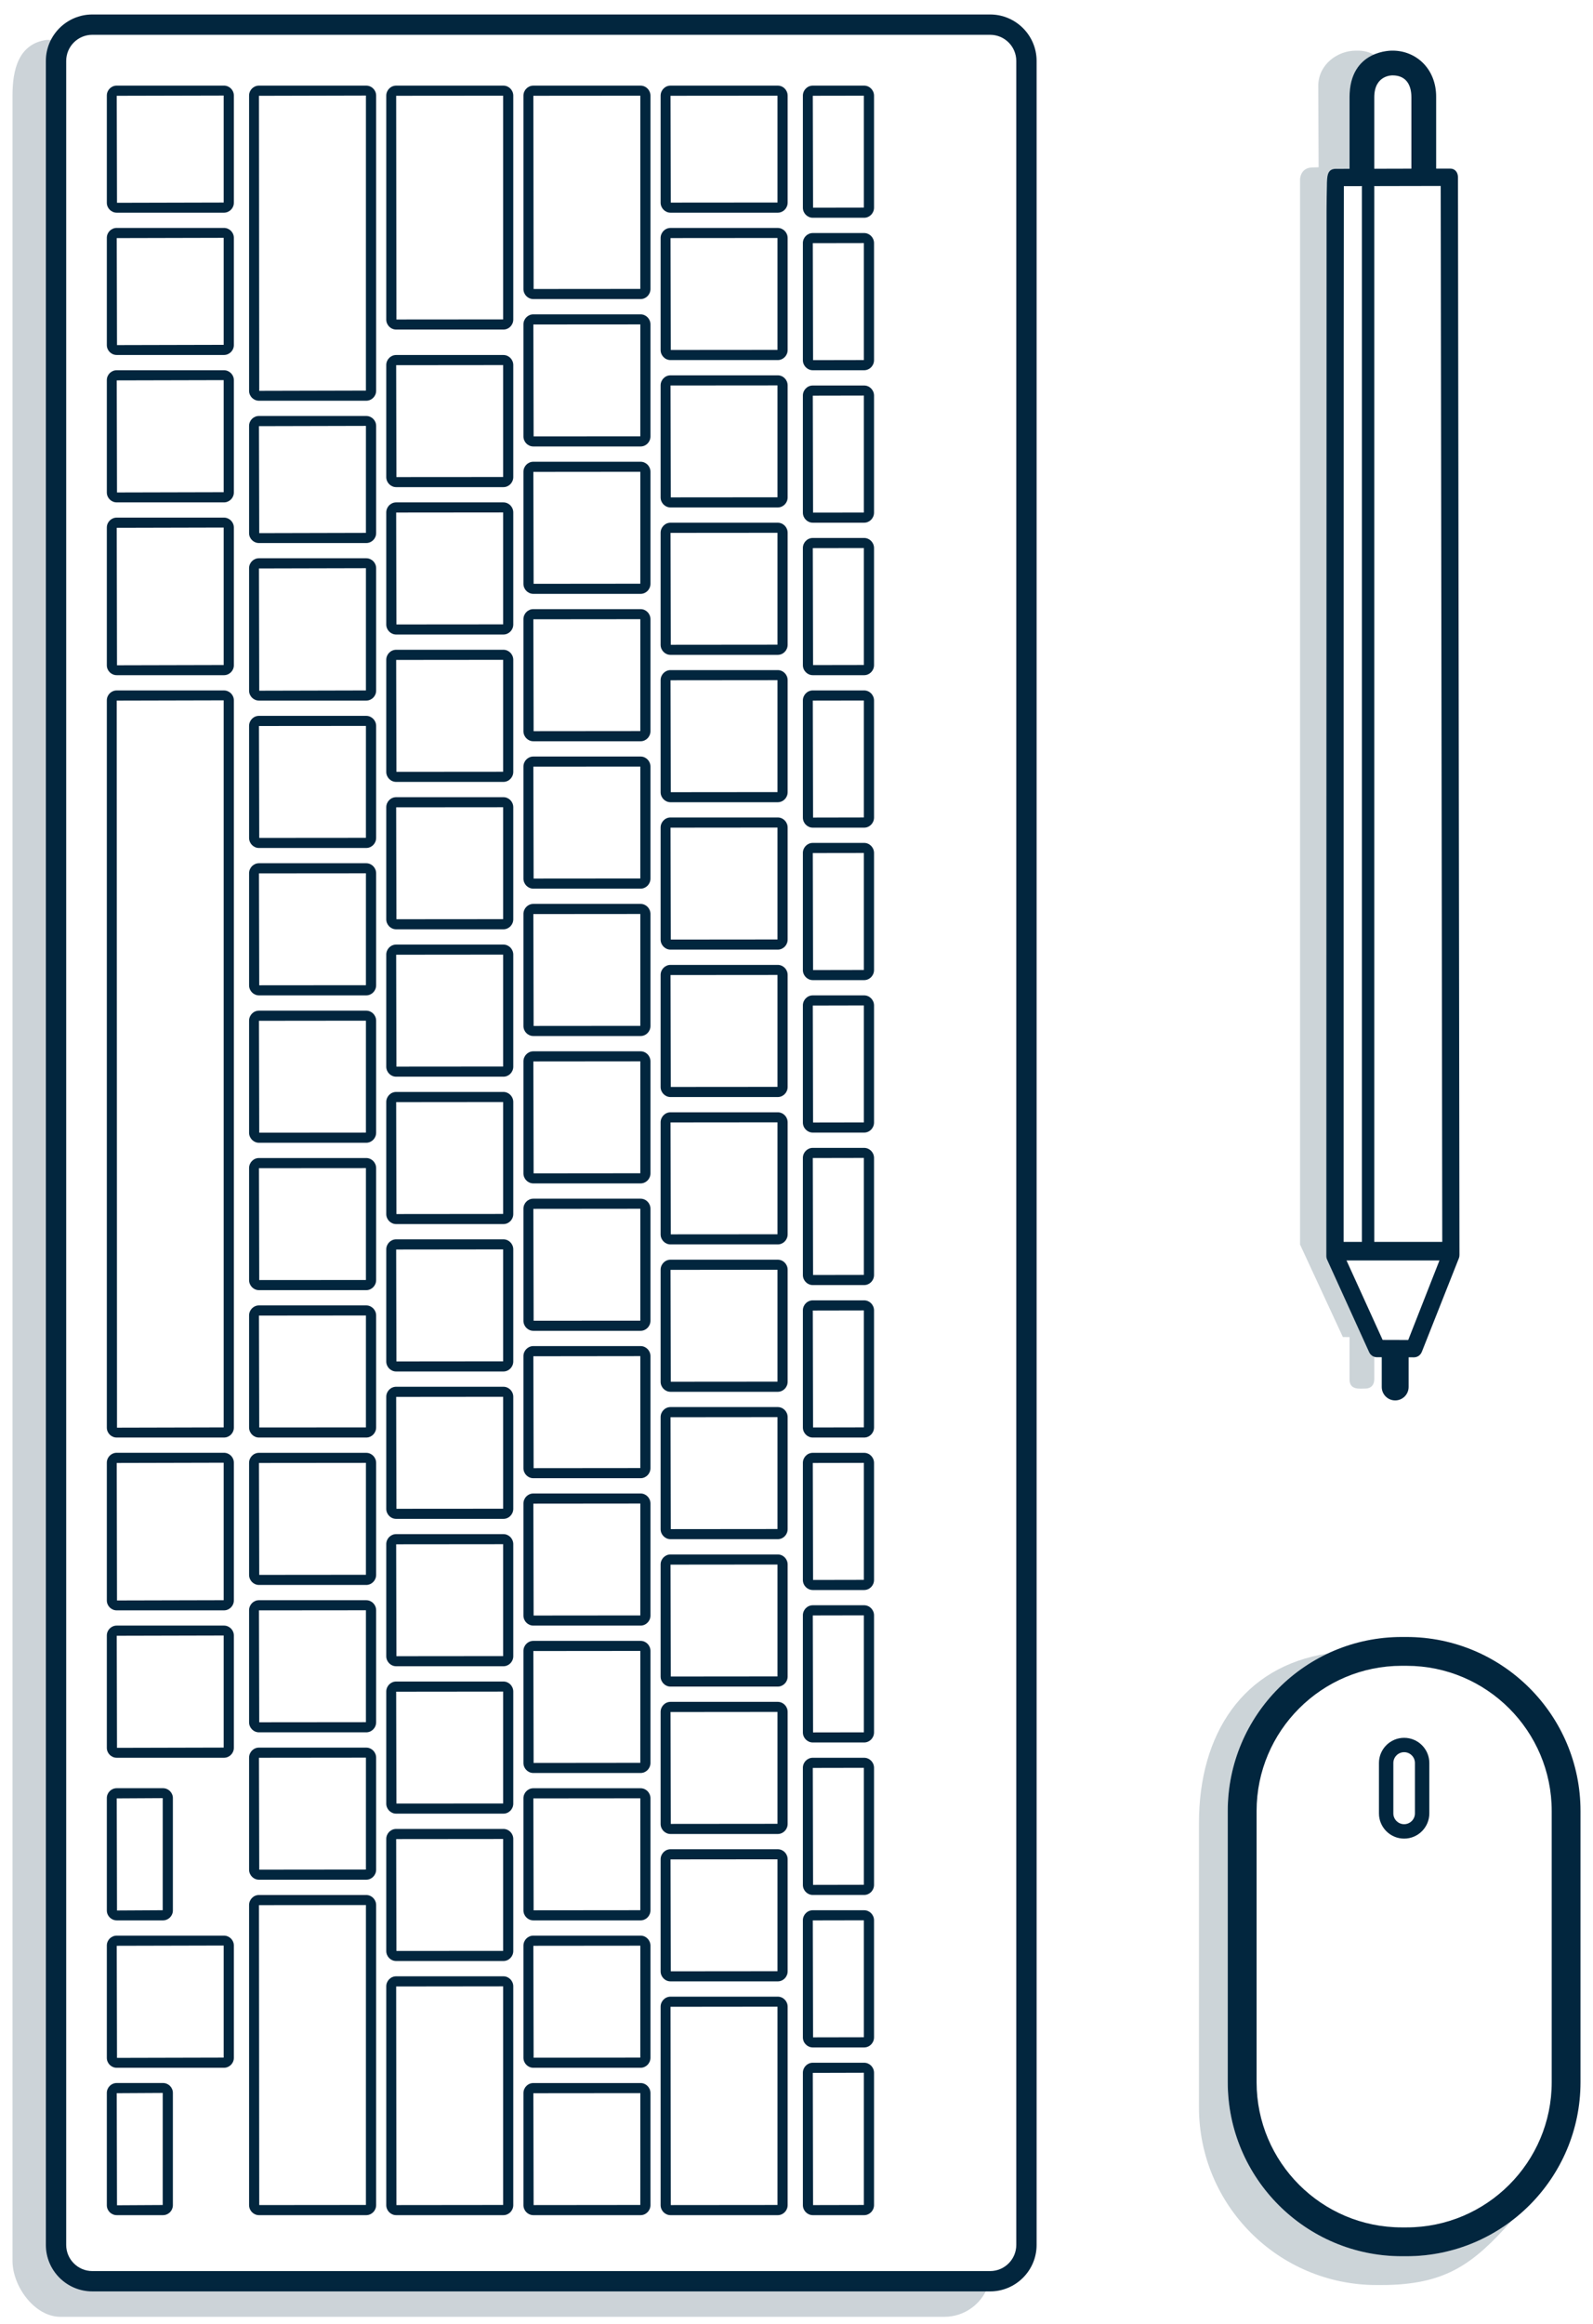 <?xml version="1.0" encoding="utf-8"?>
<!-- Generator: Adobe Illustrator 15.0.0, SVG Export Plug-In . SVG Version: 6.00 Build 0)  -->
<!DOCTYPE svg PUBLIC "-//W3C//DTD SVG 1.1//EN" "http://www.w3.org/Graphics/SVG/1.1/DTD/svg11.dtd">
<svg version="1.1" id="blog" xmlns="http://www.w3.org/2000/svg" xmlns:xlink="http://www.w3.org/1999/xlink" x="0px" y="0px"
	 width="128.75px" height="187.75px" viewBox="0 0 128.75 187.75" enable-background="new 0 0 128.75 187.75" xml:space="preserve">
<g>
	<g>
		<path fill="#02263E" d="M113.678,182.294h-0.388c-7.752,0-14.061-6.308-14.061-14.059v-21.914c0-7.752,6.309-14.059,14.061-14.059
			h0.388c7.754,0,14.062,6.307,14.062,14.059v21.914C127.739,175.988,121.432,182.294,113.678,182.294z M113.293,134.589
			c-6.47,0-11.732,5.264-11.732,11.73v21.914c0,6.471,5.265,11.731,11.732,11.731h0.389c6.47,0,11.731-5.262,11.731-11.731v-21.912
			c0-6.469-5.264-11.731-11.731-11.731L113.293,134.589L113.293,134.589z"/>
	</g>
</g>
<g>
	<path fill="#02263E" d="M113.485,148.552c-1.122,0-2.035-0.914-2.035-2.037v-4.072c0-1.123,0.913-2.035,2.035-2.035
		c1.123,0,2.036,0.912,2.036,2.035v4.072C115.521,147.638,114.608,148.552,113.485,148.552z M113.485,141.569
		c-0.479,0-0.872,0.394-0.872,0.873v4.072c0,0.482,0.393,0.873,0.872,0.873s0.873-0.391,0.873-0.873v-4.072
		C114.358,141.962,113.969,141.569,113.485,141.569z"/>
</g>
<g opacity="0.2">
	<path fill="#02263E" d="M113.678,182.294h-0.388c-7.752,0-14.061-6.308-14.061-14.059v-21.914c0-5.622,3.319-10.481,8.1-12.729
		c-6.893,1.057-10.426,6.523-10.426,13.71v22.956c0,7.933,6.431,14.363,14.362,14.363h0.363c5.219,0,7.444-1.699,10.557-5.203
		C119.825,181.22,116.877,182.294,113.678,182.294z"/>
</g>
<g>
	<g>
		<path fill="#02263E" d="M80.026,185.135H7.462c-2.071,0-3.755-1.686-3.755-3.756V4.924c0-2.07,1.684-3.754,3.755-3.754h72.564
			c2.069,0,3.755,1.685,3.755,3.754v176.458C83.78,183.451,82.096,185.135,80.026,185.135z M7.462,2.811
			c-1.165,0-2.112,0.946-2.112,2.112v176.458c0,1.164,0.947,2.111,2.112,2.111h72.564c1.165,0,2.112-0.947,2.112-2.111V4.924
			c0-1.166-0.948-2.112-2.112-2.112L7.462,2.811L7.462,2.811z"/>
	</g>
</g>
<g>
	<path fill="#02263E" d="M18.099,116.147H9.435c-0.441,0-0.801-0.357-0.801-0.801V56.584c0-0.44,0.357-0.799,0.801-0.799h8.664
		c0.441,0,0.801,0.358,0.801,0.799v58.763C18.9,115.789,18.541,116.147,18.099,116.147z M18.079,56.584l-8.644,0.021l0.021,58.744
		l8.623-0.021V56.584z"/>
</g>
<g>
	<path fill="#02263E" d="M18.099,17.183H9.435c-0.441,0-0.801-0.359-0.801-0.801V7.718c0-0.441,0.357-0.801,0.801-0.801h8.664
		c0.441,0,0.801,0.359,0.801,0.801v8.664C18.9,16.824,18.541,17.183,18.099,17.183z M18.079,7.719L9.435,7.739l0.021,8.646
		l8.623-0.021V7.719z"/>
</g>
<g>
	<path fill="#02263E" d="M29.598,32.377h-8.667c-0.439,0-0.799-0.358-0.799-0.801V7.719c0-0.441,0.357-0.801,0.799-0.801h8.667
		c0.44,0,0.802,0.359,0.802,0.801v23.857C30.4,32.018,30.039,32.377,29.598,32.377z M29.576,7.719L20.93,7.74l0.022,23.839
		l8.623-0.021L29.576,7.719L29.576,7.719z"/>
</g>
<g>
	<path fill="#02263E" d="M18.099,28.681H9.435c-0.441,0-0.801-0.359-0.801-0.801v-8.664c0-0.441,0.357-0.801,0.801-0.801h8.664
		c0.441,0,0.801,0.358,0.801,0.801v8.664C18.9,28.322,18.541,28.681,18.099,28.681z M18.079,19.217l-8.644,0.021l0.021,8.644
		l8.623-0.021V19.217z"/>
</g>
<g>
	<path fill="#02263E" d="M29.598,43.875h-8.667c-0.439,0-0.799-0.358-0.799-0.799V34.41c0-0.441,0.357-0.801,0.799-0.801h8.667
		c0.44,0,0.802,0.359,0.802,0.801v8.666C30.4,43.516,30.039,43.875,29.598,43.875z M29.576,34.41l-8.646,0.021l0.022,8.645
		l8.623-0.021L29.576,34.41L29.576,34.41z"/>
</g>
<g>
	<path fill="#02263E" d="M29.598,68.513h-8.667c-0.439,0-0.799-0.365-0.799-0.814v-9.048c0-0.448,0.357-0.813,0.799-0.813h8.667
		c0.44,0,0.802,0.365,0.802,0.813v9.048C30.4,68.148,30.039,68.513,29.598,68.513z M29.576,58.651l-8.646,0.007l0.022,9.041
		l8.623-0.007L29.576,58.651L29.576,58.651z"/>
</g>
<g>
	<path fill="#02263E" d="M29.598,80.422h-8.667c-0.439,0-0.799-0.365-0.799-0.814v-9.049c0-0.449,0.357-0.813,0.799-0.813h8.667
		c0.44,0,0.802,0.365,0.802,0.813v9.048C30.4,80.056,30.039,80.422,29.598,80.422z M29.576,70.559l-8.646,0.007l0.022,9.041
		l8.623-0.007L29.576,70.559L29.576,70.559z"/>
</g>
<g>
	<path fill="#02263E" d="M29.598,92.33h-8.667c-0.439,0-0.799-0.366-0.799-0.814v-9.047c0-0.448,0.357-0.813,0.799-0.813h8.667
		c0.44,0,0.802,0.365,0.802,0.813v9.048C30.4,91.965,30.039,92.33,29.598,92.33z M29.576,82.467l-8.646,0.009l0.022,9.041
		l8.623-0.007L29.576,82.467L29.576,82.467z"/>
</g>
<g>
	<path fill="#02263E" d="M29.598,104.239h-8.667c-0.439,0-0.799-0.365-0.799-0.814v-9.047c0-0.448,0.357-0.814,0.799-0.814h8.667
		c0.44,0,0.802,0.366,0.802,0.814v9.047C30.4,103.873,30.039,104.239,29.598,104.239z M29.576,94.377l-8.646,0.006l0.022,9.041
		l8.623-0.006L29.576,94.377L29.576,94.377z"/>
</g>
<g>
	<path fill="#02263E" d="M29.598,116.147h-8.667c-0.439,0-0.799-0.365-0.799-0.813v-9.049c0-0.449,0.357-0.813,0.799-0.813h8.667
		c0.44,0,0.802,0.364,0.802,0.813v9.049C30.4,115.782,30.039,116.147,29.598,116.147z M29.576,106.285l-8.646,0.008l0.022,9.041
		l8.623-0.006L29.576,106.285L29.576,106.285z"/>
</g>
<g>
	<path fill="#02263E" d="M29.598,128.058h-8.667c-0.439,0-0.799-0.367-0.799-0.814v-9.049c0-0.447,0.357-0.813,0.799-0.813h8.667
		c0.44,0,0.802,0.365,0.802,0.813v9.049C30.4,127.69,30.039,128.058,29.598,128.058z M29.576,118.194l-8.646,0.008l0.022,9.041
		l8.623-0.008L29.576,118.194L29.576,118.194z"/>
</g>
<g>
	<path fill="#02263E" d="M29.598,139.965h-8.667c-0.439,0-0.799-0.364-0.799-0.813v-9.049c0-0.449,0.357-0.813,0.799-0.813h8.667
		c0.44,0,0.802,0.362,0.802,0.813v9.049C30.4,139.601,30.039,139.965,29.598,139.965z M29.576,130.103l-8.646,0.008l0.022,9.041
		l8.623-0.008L29.576,130.103L29.576,130.103z"/>
</g>
<g>
	<path fill="#02263E" d="M29.598,151.873h-8.667c-0.439,0-0.799-0.365-0.799-0.813v-9.047c0-0.449,0.357-0.814,0.799-0.814h8.667
		c0.44,0,0.802,0.365,0.802,0.814v9.047C30.4,151.508,30.039,151.873,29.598,151.873z M29.576,142.01l-8.646,0.009l0.022,9.041
		l8.623-0.009L29.576,142.01L29.576,142.01z"/>
</g>
<g>
	<path fill="#02263E" d="M40.685,75.084h-8.664c-0.442,0-0.802-0.365-0.802-0.813v-9.048c0-0.449,0.358-0.814,0.802-0.814h8.664
		c0.441,0,0.799,0.365,0.799,0.814v9.048C41.484,74.719,41.127,75.084,40.685,75.084z M40.664,65.221l-8.645,0.007l0.021,9.042
		l8.624-0.007V65.221z"/>
</g>
<g>
	<path fill="#02263E" d="M40.685,86.992h-8.664c-0.442,0-0.802-0.365-0.802-0.813v-9.048c0-0.449,0.358-0.814,0.802-0.814h8.664
		c0.441,0,0.799,0.365,0.799,0.814v9.048C41.484,86.627,41.127,86.992,40.685,86.992z M40.664,77.129l-8.645,0.008l0.021,9.042
		l8.624-0.007V77.129z"/>
</g>
<g>
	<path fill="#02263E" d="M40.685,98.901h-8.664c-0.442,0-0.802-0.365-0.802-0.814v-9.049c0-0.447,0.358-0.813,0.802-0.813h8.664
		c0.441,0,0.799,0.366,0.799,0.813v9.049C41.484,98.535,41.127,98.901,40.685,98.901z M40.664,89.039l-8.645,0.008l0.021,9.042
		l8.624-0.008V89.039z"/>
</g>
<g>
	<path fill="#02263E" d="M40.685,110.81h-8.664c-0.442,0-0.802-0.365-0.802-0.813v-9.052c0-0.446,0.358-0.813,0.802-0.813h8.664
		c0.441,0,0.799,0.365,0.799,0.813v9.052C41.484,110.444,41.127,110.81,40.685,110.81z M40.664,100.946l-8.645,0.01l0.021,9.041
		l8.624-0.008V100.946z"/>
</g>
<g>
	<path fill="#02263E" d="M40.685,122.717h-8.664c-0.442,0-0.802-0.364-0.802-0.813v-9.047c0-0.449,0.358-0.814,0.802-0.814h8.664
		c0.441,0,0.799,0.365,0.799,0.814v9.047C41.484,122.353,41.127,122.717,40.685,122.717z M40.664,112.856l-8.645,0.008l0.021,9.039
		l8.624-0.006V112.856z"/>
</g>
<g>
	<path fill="#02263E" d="M40.685,134.625h-8.664c-0.442,0-0.802-0.365-0.802-0.813v-9.049c0-0.449,0.358-0.813,0.802-0.813h8.664
		c0.441,0,0.799,0.363,0.799,0.813v9.049C41.484,134.26,41.127,134.625,40.685,134.625z M40.664,124.765l-8.645,0.008l0.021,9.041
		l8.624-0.008V124.765z"/>
</g>
<g>
	<path fill="#02263E" d="M40.685,146.535h-8.664c-0.442,0-0.802-0.365-0.802-0.813v-9.05c0-0.446,0.358-0.813,0.802-0.813h8.664
		c0.441,0,0.799,0.363,0.799,0.813v9.05C41.484,146.17,41.127,146.535,40.685,146.535z M40.664,136.672l-8.645,0.009l0.021,9.038
		l8.624-0.006V136.672z"/>
</g>
<g>
	<path fill="#02263E" d="M40.685,158.442h-8.664c-0.442,0-0.802-0.363-0.802-0.813v-9.047c0-0.449,0.358-0.813,0.802-0.813h8.664
		c0.441,0,0.799,0.364,0.799,0.813v9.047C41.484,158.078,41.127,158.442,40.685,158.442z M40.664,148.582l-8.645,0.008l0.021,9.039
		l8.624-0.006V148.582z"/>
</g>
<g>
	<path fill="#02263E" d="M40.685,178.975h-8.664c-0.442,0-0.802-0.365-0.802-0.813v-17.672c0-0.447,0.358-0.813,0.802-0.813h8.664
		c0.441,0,0.799,0.365,0.799,0.813v17.672C41.484,178.609,41.127,178.975,40.685,178.975z M40.664,160.489l-8.645,0.01l0.021,17.662
		l8.624-0.009V160.489z"/>
</g>
<g>
	<path fill="#02263E" d="M51.773,95.615h-8.666c-0.441,0-0.801-0.365-0.801-0.813v-9.048c0-0.448,0.359-0.813,0.801-0.813h8.666
		c0.44,0,0.799,0.365,0.799,0.813v9.049C52.572,95.25,52.214,95.615,51.773,95.615z M51.752,85.752l-8.645,0.008l0.021,9.042
		l8.623-0.008L51.752,85.752L51.752,85.752z"/>
</g>
<g>
	<path fill="#02263E" d="M51.773,107.524h-8.666c-0.441,0-0.801-0.365-0.801-0.814v-9.047c0-0.449,0.359-0.814,0.801-0.814h8.666
		c0.44,0,0.799,0.365,0.799,0.814v9.046C52.572,107.158,52.214,107.524,51.773,107.524z M51.752,97.662l-8.645,0.008l0.022,9.039
		l8.623-0.006V97.662z"/>
</g>
<g>
	<path fill="#02263E" d="M51.773,119.433h-8.666c-0.441,0-0.801-0.365-0.801-0.813v-9.05c0-0.446,0.359-0.813,0.801-0.813h8.666
		c0.44,0,0.799,0.365,0.799,0.813v9.05C52.572,119.067,52.214,119.433,51.773,119.433z M51.752,109.569l-8.645,0.01l0.021,9.041
		l8.623-0.008L51.752,109.569L51.752,109.569z"/>
</g>
<g>
	<path fill="#02263E" d="M51.773,131.34h-8.666c-0.441,0-0.801-0.364-0.801-0.813v-9.047c0-0.449,0.359-0.813,0.801-0.813h8.666
		c0.44,0,0.799,0.362,0.799,0.813v9.049C52.572,130.976,52.214,131.34,51.773,131.34z M51.752,121.479l-8.645,0.008l0.021,9.041
		l8.623-0.008L51.752,121.479L51.752,121.479z"/>
</g>
<g>
	<path fill="#02263E" d="M51.773,143.25h-8.666c-0.441,0-0.801-0.365-0.801-0.813v-9.049c0-0.447,0.359-0.813,0.801-0.813h8.666
		c0.44,0,0.799,0.362,0.799,0.813v9.049C52.572,142.885,52.214,143.25,51.773,143.25z M51.752,133.388l-8.645,0.008l0.021,9.041
		l8.623-0.009L51.752,133.388L51.752,133.388z"/>
</g>
<g>
	<path fill="#02263E" d="M51.773,155.158h-8.666c-0.441,0-0.801-0.365-0.801-0.814v-9.049c0-0.446,0.359-0.813,0.801-0.813h8.666
		c0.44,0,0.799,0.363,0.799,0.813v9.049C52.572,154.793,52.214,155.158,51.773,155.158z M51.752,145.295l-8.645,0.008l0.021,9.041
		l8.623-0.008L51.752,145.295L51.752,145.295z"/>
</g>
<g>
	<path fill="#02263E" d="M51.773,167.067h-8.666c-0.441,0-0.801-0.365-0.801-0.813v-9.051c0-0.447,0.359-0.813,0.801-0.813h8.666
		c0.44,0,0.799,0.365,0.799,0.813v9.051C52.572,166.701,52.214,167.067,51.773,167.067z M51.752,157.203l-8.645,0.008l0.021,9.043
		l8.623-0.008L51.752,157.203L51.752,157.203z"/>
</g>
<g>
	<path fill="#02263E" d="M51.773,178.975h-8.666c-0.441,0-0.801-0.365-0.801-0.813v-9.047c0-0.449,0.359-0.814,0.801-0.814h8.666
		c0.44,0,0.799,0.365,0.799,0.814v9.047C52.572,178.609,52.214,178.975,51.773,178.975z M51.752,169.114l-8.645,0.008l0.021,9.039
		l8.623-0.009L51.752,169.114L51.752,169.114z"/>
</g>
<g>
	<path fill="#02263E" d="M51.773,36.073h-8.666c-0.441,0-0.801-0.364-0.801-0.813v-9.049c0-0.448,0.359-0.813,0.801-0.813h8.666
		c0.44,0,0.799,0.365,0.799,0.813v9.049C52.572,35.709,52.214,36.073,51.773,36.073z M51.752,26.211l-8.645,0.006l0.021,9.041
		l8.623-0.006L51.752,26.211L51.752,26.211z"/>
</g>
<g>
	<path fill="#02263E" d="M51.773,24.164h-8.666c-0.441,0-0.801-0.365-0.801-0.813V7.732c0-0.448,0.359-0.813,0.801-0.813h8.666
		c0.44,0,0.799,0.365,0.799,0.813v15.619C52.572,23.799,52.214,24.164,51.773,24.164z M51.752,7.731l-8.645,0.007l0.021,15.612
		l8.623-0.007L51.752,7.731L51.752,7.731z"/>
</g>
<g>
	<path fill="#02263E" d="M40.685,26.627h-8.664c-0.442,0-0.802-0.364-0.802-0.813V7.731c0-0.448,0.358-0.813,0.802-0.813h8.664
		c0.441,0,0.799,0.365,0.799,0.813v18.083C41.484,26.263,41.127,26.627,40.685,26.627z M40.664,7.731l-8.645,0.007l0.021,18.076
		l8.624-0.007V7.731z"/>
</g>
<g>
	<path fill="#02263E" d="M51.773,47.981h-8.666c-0.441,0-0.801-0.364-0.801-0.813v-9.049c0-0.449,0.359-0.813,0.801-0.813h8.666
		c0.44,0,0.799,0.364,0.799,0.813v9.049C52.572,47.617,52.214,47.981,51.773,47.981z M51.752,38.119l-8.645,0.008l0.021,9.041
		l8.623-0.008L51.752,38.119L51.752,38.119z"/>
</g>
<g>
	<path fill="#02263E" d="M51.773,59.89h-8.666c-0.441,0-0.801-0.366-0.801-0.814v-9.048c0-0.448,0.359-0.813,0.801-0.813h8.666
		c0.44,0,0.799,0.365,0.799,0.813v9.048C52.572,59.524,52.214,59.89,51.773,59.89z M51.752,50.027l-8.645,0.008l0.021,9.041
		l8.623-0.008L51.752,50.027L51.752,50.027z"/>
</g>
<g>
	<path fill="#02263E" d="M40.685,39.358h-8.664c-0.442,0-0.802-0.366-0.802-0.815v-9.047c0-0.449,0.358-0.813,0.802-0.813h8.664
		c0.441,0,0.799,0.364,0.799,0.813v9.047C41.484,38.992,41.127,39.358,40.685,39.358z M40.664,29.496l-8.645,0.008l0.021,9.041
		l8.624-0.006V29.496z"/>
</g>
<g>
	<path fill="#02263E" d="M40.685,51.266h-8.664c-0.442,0-0.802-0.365-0.802-0.813v-9.048c0-0.448,0.358-0.815,0.802-0.815h8.664
		c0.441,0,0.799,0.367,0.799,0.815v9.048C41.484,50.901,41.127,51.266,40.685,51.266z M40.664,41.404l-8.645,0.008l0.021,9.041
		l8.624-0.007V41.404z"/>
</g>
<g>
	<path fill="#02263E" d="M40.685,63.174h-8.664c-0.442,0-0.802-0.364-0.802-0.813v-9.049c0-0.448,0.358-0.814,0.802-0.814h8.664
		c0.441,0,0.799,0.366,0.799,0.814v9.049C41.484,62.81,41.127,63.174,40.685,63.174z M40.664,53.312l-8.645,0.008l0.021,9.041
		l8.624-0.007V53.312z"/>
</g>
<g>
	<path fill="#02263E" d="M51.773,71.799h-8.666c-0.441,0-0.801-0.366-0.801-0.815v-9.047c0-0.449,0.359-0.813,0.801-0.813h8.666
		c0.44,0,0.799,0.364,0.799,0.813v9.047C52.572,71.433,52.214,71.799,51.773,71.799z M51.752,61.936l-8.645,0.006l0.021,9.041
		l8.623-0.007L51.752,61.936L51.752,61.936z"/>
</g>
<g>
	<path fill="#02263E" d="M51.773,83.707h-8.666c-0.441,0-0.801-0.365-0.801-0.813v-9.048c0-0.449,0.359-0.815,0.801-0.815h8.666
		c0.44,0,0.799,0.366,0.799,0.815v9.048C52.572,83.342,52.214,83.707,51.773,83.707z M51.752,73.845l-8.645,0.007l0.021,9.041
		l8.623-0.007L51.752,73.845L51.752,73.845z"/>
</g>
<g>
	<path fill="#02263E" d="M62.859,76.726h-8.666c-0.44,0-0.8-0.366-0.8-0.814v-9.049c0-0.449,0.359-0.814,0.8-0.814h8.666
		c0.441,0,0.8,0.365,0.8,0.814v9.049C63.659,76.36,63.301,76.726,62.859,76.726z M62.84,66.863l-8.646,0.008l0.021,9.041
		l8.624-0.008v-9.041H62.84z"/>
</g>
<g>
	<path fill="#02263E" d="M62.859,88.635h-8.666c-0.44,0-0.8-0.365-0.8-0.814v-9.049c0-0.449,0.359-0.813,0.8-0.813h8.666
		c0.441,0,0.8,0.364,0.8,0.813v9.048C63.659,88.27,63.301,88.635,62.859,88.635z M62.84,78.772l-8.646,0.007l0.021,9.042
		l8.624-0.007v-9.042H62.84z"/>
</g>
<g>
	<path fill="#02263E" d="M62.859,100.543h-8.666c-0.44,0-0.8-0.365-0.8-0.813v-9.048c0-0.448,0.359-0.813,0.8-0.813h8.666
		c0.441,0,0.8,0.365,0.8,0.813v9.048C63.659,100.178,63.301,100.543,62.859,100.543z M62.84,90.68l-8.646,0.008l0.021,9.042
		l8.624-0.006V90.68H62.84z"/>
</g>
<g>
	<path fill="#02263E" d="M62.859,112.451h-8.666c-0.44,0-0.8-0.365-0.8-0.813v-9.048c0-0.448,0.359-0.813,0.8-0.813h8.666
		c0.441,0,0.8,0.365,0.8,0.813v9.048C63.659,112.086,63.301,112.451,62.859,112.451z M62.84,102.59l-8.646,0.009l0.021,9.039
		l8.624-0.007v-9.041H62.84z"/>
</g>
<g>
	<path fill="#02263E" d="M62.859,124.36h-8.666c-0.44,0-0.8-0.365-0.8-0.814v-9.047c0-0.449,0.359-0.814,0.8-0.814h8.666
		c0.441,0,0.8,0.365,0.8,0.814v9.047C63.659,123.996,63.301,124.36,62.859,124.36z M62.84,114.498l-8.646,0.008l0.021,9.041
		l8.624-0.008v-9.041H62.84z"/>
</g>
<g>
	<path fill="#02263E" d="M62.859,136.269h-8.666c-0.44,0-0.8-0.365-0.8-0.813v-9.05c0-0.446,0.359-0.813,0.8-0.813h8.666
		c0.441,0,0.8,0.365,0.8,0.813v9.05C63.659,135.903,63.301,136.269,62.859,136.269z M62.84,126.407l-8.646,0.008l0.021,9.041
		l8.624-0.008v-9.041H62.84z"/>
</g>
<g>
	<path fill="#02263E" d="M62.859,148.178h-8.666c-0.44,0-0.8-0.366-0.8-0.813v-9.049c0-0.447,0.359-0.813,0.8-0.813h8.666
		c0.441,0,0.8,0.363,0.8,0.813v9.049C63.659,147.812,63.301,148.178,62.859,148.178z M62.84,138.315l-8.646,0.008l0.021,9.041
		l8.624-0.008v-9.041H62.84z"/>
</g>
<g>
	<path fill="#02263E" d="M62.859,160.086h-8.666c-0.44,0-0.8-0.364-0.8-0.813v-9.049c0-0.447,0.359-0.813,0.8-0.813h8.666
		c0.441,0,0.8,0.362,0.8,0.813v9.049C63.659,159.722,63.301,160.086,62.859,160.086z M62.84,150.224l-8.646,0.008l0.021,9.041
		l8.624-0.008v-9.041H62.84z"/>
</g>
<g>
	<path fill="#02263E" d="M62.859,178.975h-8.666c-0.44,0-0.8-0.365-0.8-0.813v-16.028c0-0.448,0.359-0.813,0.8-0.813h8.666
		c0.441,0,0.8,0.365,0.8,0.813v16.027C63.659,178.609,63.301,178.975,62.859,178.975z M62.84,162.131l-8.646,0.009l0.021,16.021
		l8.624-0.008v-16.021H62.84z"/>
</g>
<g>
	<path fill="#02263E" d="M62.859,17.183h-8.666c-0.44,0-0.8-0.365-0.8-0.814V7.732c0-0.449,0.359-0.814,0.8-0.814h8.666
		c0.441,0,0.8,0.365,0.8,0.814v8.637C63.659,16.818,63.301,17.183,62.859,17.183z M62.84,7.731l-8.646,0.007l0.021,8.631
		l8.624-0.007V7.731H62.84z"/>
</g>
<g>
	<path fill="#02263E" d="M62.859,29.092h-8.666c-0.44,0-0.8-0.364-0.8-0.813v-9.048c0-0.449,0.359-0.814,0.8-0.814h8.666
		c0.441,0,0.8,0.367,0.8,0.814v9.048C63.659,28.727,63.301,29.092,62.859,29.092z M62.84,19.229l-8.646,0.007l0.021,9.041
		l8.624-0.007v-9.041H62.84z"/>
</g>
<g>
	<path fill="#02263E" d="M62.859,41h-8.666c-0.44,0-0.8-0.365-0.8-0.813v-9.048c0-0.449,0.359-0.814,0.8-0.814h8.666
		c0.441,0,0.8,0.365,0.8,0.814v9.048C63.659,40.635,63.301,41,62.859,41z M62.84,31.138l-8.646,0.007l0.021,9.041l8.624-0.007
		v-9.041H62.84z"/>
</g>
<g>
	<path fill="#02263E" d="M62.859,52.91h-8.666c-0.44,0-0.8-0.365-0.8-0.814v-9.049c0-0.449,0.359-0.814,0.8-0.814h8.666
		c0.441,0,0.8,0.365,0.8,0.814v9.048C63.659,52.543,63.301,52.91,62.859,52.91z M62.84,43.047l-8.646,0.007l0.021,9.042l8.624-0.008
		v-9.041H62.84z"/>
</g>
<g>
	<path fill="#02263E" d="M62.859,64.817h-8.666c-0.44,0-0.8-0.366-0.8-0.813v-9.049c0-0.449,0.359-0.813,0.8-0.813h8.666
		c0.441,0,0.8,0.364,0.8,0.813v9.049C63.659,64.453,63.301,64.817,62.859,64.817z M62.84,54.955l-8.646,0.008l0.021,9.041
		l8.624-0.008v-9.041H62.84z"/>
</g>
<g>
	<path fill="#02263E" d="M69.84,17.594h-4.147c-0.44,0-0.802-0.365-0.802-0.814V7.732c0-0.449,0.358-0.814,0.802-0.814h4.147
		c0.439,0,0.801,0.365,0.801,0.814v9.048C70.641,17.229,70.281,17.594,69.84,17.594z M69.818,7.731l-4.126,0.007l0.021,9.042
		l4.105-0.007V7.731z"/>
</g>
<g>
	<path fill="#02263E" d="M69.84,29.914h-4.147c-0.44,0-0.802-0.365-0.802-0.814v-9.458c0-0.449,0.358-0.813,0.802-0.813h4.147
		c0.439,0,0.801,0.364,0.801,0.813V29.1C70.641,29.549,70.281,29.914,69.84,29.914z M69.818,19.64l-4.126,0.007l0.021,9.452
		l4.105-0.008V19.64z"/>
</g>
<g>
	<path fill="#02263E" d="M69.84,42.232h-4.147c-0.44,0-0.802-0.365-0.802-0.814v-9.457c0-0.449,0.358-0.814,0.802-0.814h4.147
		c0.439,0,0.801,0.365,0.801,0.814v9.457C70.641,41.867,70.281,42.232,69.84,42.232z M69.818,31.959l-4.126,0.008l0.021,9.451
		l4.105-0.006V31.959z"/>
</g>
<g>
	<path fill="#02263E" d="M69.84,54.551h-4.147c-0.44,0-0.802-0.364-0.802-0.813V44.28c0-0.449,0.358-0.814,0.802-0.814h4.147
		c0.439,0,0.801,0.367,0.801,0.814v9.458C70.641,54.186,70.281,54.551,69.84,54.551z M69.818,44.278l-4.126,0.007l0.021,9.451
		l4.105-0.007V44.278z"/>
</g>
<g>
	<path fill="#02263E" d="M69.84,66.871h-4.147c-0.44,0-0.802-0.365-0.802-0.814v-9.459c0-0.449,0.358-0.814,0.802-0.814h4.147
		c0.439,0,0.801,0.365,0.801,0.814v9.459C70.641,66.506,70.281,66.871,69.84,66.871z M69.818,56.597l-4.126,0.007l0.021,9.452
		l4.105-0.008V56.597z"/>
</g>
<g>
	<path fill="#02263E" d="M69.84,79.189h-4.147c-0.44,0-0.802-0.365-0.802-0.814v-9.459c0-0.449,0.358-0.813,0.802-0.813h4.147
		c0.439,0,0.801,0.366,0.801,0.813v9.459C70.641,78.824,70.281,79.189,69.84,79.189z M69.818,68.918l-4.126,0.006l0.021,9.453
		l4.105-0.008V68.918z"/>
</g>
<g>
	<path fill="#02263E" d="M69.84,91.508h-4.147c-0.44,0-0.802-0.364-0.802-0.813v-9.46c0-0.448,0.358-0.813,0.802-0.813h4.147
		c0.439,0,0.801,0.365,0.801,0.813v9.459C70.641,91.144,70.281,91.508,69.84,91.508z M69.818,81.235l-4.126,0.009l0.021,9.45
		l4.105-0.007V81.235z"/>
</g>
<g>
	<path fill="#02263E" d="M69.84,103.828h-4.147c-0.44,0-0.802-0.365-0.802-0.813v-9.458c0-0.449,0.358-0.813,0.802-0.813h4.147
		c0.439,0,0.801,0.363,0.801,0.813v9.458C70.641,103.463,70.281,103.828,69.84,103.828z M69.818,93.555l-4.126,0.008l0.021,9.452
		l4.105-0.007V93.555z"/>
</g>
<g>
	<path fill="#02263E" d="M69.84,116.147h-4.147c-0.44,0-0.802-0.365-0.802-0.813v-9.459c0-0.449,0.358-0.813,0.802-0.813h4.147
		c0.439,0,0.801,0.364,0.801,0.813v9.459C70.641,115.782,70.281,116.147,69.84,116.147z M69.818,105.875l-4.126,0.008l0.021,9.451
		l4.105-0.008V105.875z"/>
</g>
<g>
	<path fill="#02263E" d="M69.84,128.467h-4.147c-0.44,0-0.802-0.364-0.802-0.813v-9.459c0-0.447,0.358-0.813,0.802-0.813h4.147
		c0.439,0,0.801,0.365,0.801,0.813v9.459C70.641,128.103,70.281,128.467,69.84,128.467z M69.818,118.194l-4.126,0.008l0.021,9.451
		l4.105-0.008V118.194z"/>
</g>
<g>
	<path fill="#02263E" d="M69.84,140.785h-4.147c-0.44,0-0.802-0.365-0.802-0.813v-9.461c0-0.447,0.358-0.813,0.802-0.813h4.147
		c0.439,0,0.801,0.365,0.801,0.813v9.461C70.641,140.42,70.281,140.785,69.84,140.785z M69.818,130.513l-4.126,0.008l0.021,9.451
		l4.105-0.007V130.513z"/>
</g>
<g>
	<path fill="#02263E" d="M69.84,153.104h-4.147c-0.44,0-0.802-0.365-0.802-0.813v-9.459c0-0.449,0.358-0.813,0.802-0.813h4.147
		c0.439,0,0.801,0.363,0.801,0.813v9.459C70.641,152.739,70.281,153.104,69.84,153.104z M69.818,142.832l-4.126,0.008l0.021,9.451
		l4.105-0.008V142.832z"/>
</g>
<g>
	<path fill="#02263E" d="M69.84,165.424h-4.147c-0.44,0-0.802-0.364-0.802-0.813v-9.459c0-0.447,0.358-0.813,0.802-0.813h4.147
		c0.439,0,0.801,0.363,0.801,0.813v9.459C70.641,165.06,70.281,165.424,69.84,165.424z M69.818,155.151l-4.126,0.008l0.021,9.451
		l4.105-0.008V155.151z"/>
</g>
<g>
	<path fill="#02263E" d="M69.84,178.975h-4.147c-0.44,0-0.802-0.365-0.802-0.813v-10.689c0-0.449,0.358-0.813,0.802-0.813h4.147
		c0.439,0,0.801,0.362,0.801,0.813v10.688C70.641,178.609,70.281,178.975,69.84,178.975z M69.818,167.469l-4.126,0.011l0.021,10.682
		l4.105-0.009V167.469z"/>
</g>
<g>
	<path fill="#02263E" d="M29.598,178.975h-8.667c-0.439,0-0.799-0.365-0.799-0.813v-24.24c0-0.449,0.357-0.814,0.799-0.814h8.667
		c0.44,0,0.802,0.365,0.802,0.814v24.24C30.4,178.609,30.039,178.975,29.598,178.975z M29.576,153.918l-8.646,0.008l0.022,24.234
		l8.623-0.008L29.576,153.918L29.576,153.918z"/>
</g>
<g>
	<path fill="#02263E" d="M29.598,56.604h-8.667c-0.439,0-0.799-0.358-0.799-0.801v-9.897c0-0.441,0.357-0.801,0.799-0.801h8.667
		c0.44,0,0.802,0.359,0.802,0.801v9.897C30.4,56.246,30.039,56.604,29.598,56.604z M29.576,45.908l-8.646,0.021l0.022,9.876
		l8.623-0.021L29.576,45.908L29.576,45.908z"/>
</g>
<g>
	<path fill="#02263E" d="M18.099,40.59H9.435c-0.441,0-0.801-0.359-0.801-0.801v-9.076c0-0.44,0.357-0.799,0.801-0.799h8.664
		c0.441,0,0.801,0.358,0.801,0.799v9.076C18.9,40.23,18.541,40.59,18.099,40.59z M18.079,30.713l-8.644,0.021l0.021,9.055
		l8.623-0.021V30.713z"/>
</g>
<g>
	<path fill="#02263E" d="M18.099,54.551H9.435c-0.441,0-0.801-0.358-0.801-0.799V42.623c0-0.441,0.357-0.802,0.801-0.802h8.664
		c0.441,0,0.801,0.36,0.801,0.802v11.129C18.9,54.192,18.541,54.551,18.099,54.551z M18.079,42.623l-8.644,0.021l0.021,11.108
		l8.623-0.021V42.623z"/>
</g>
<g>
	<path fill="#02263E" d="M18.099,142.019H9.435c-0.441,0-0.801-0.359-0.801-0.802v-9.075c0-0.441,0.357-0.802,0.801-0.802h8.664
		c0.441,0,0.801,0.359,0.801,0.802v9.075C18.9,141.658,18.541,142.019,18.099,142.019z M18.079,132.142l-8.644,0.021l0.021,9.055
		l8.623-0.021V132.142z"/>
</g>
<g>
	<path fill="#02263E" d="M18.099,167.067H9.435c-0.441,0-0.801-0.357-0.801-0.801v-9.076c0-0.441,0.357-0.799,0.801-0.799h8.664
		c0.441,0,0.801,0.356,0.801,0.799v9.076C18.9,166.709,18.541,167.067,18.099,167.067z M18.079,157.19l-8.644,0.021l0.021,9.056
		l8.623-0.021V157.19z"/>
</g>
<g>
	<path fill="#02263E" d="M13.172,155.158H9.435c-0.441,0-0.801-0.359-0.801-0.802v-9.076c0-0.44,0.357-0.801,0.801-0.801h3.737
		c0.441,0,0.801,0.359,0.801,0.801v9.076C13.972,154.799,13.613,155.158,13.172,155.158z M13.152,145.282l-3.717,0.021l0.021,9.056
		l3.695-0.021L13.152,145.282L13.152,145.282z"/>
</g>
<g>
	<path fill="#02263E" d="M13.172,178.975H9.435c-0.441,0-0.801-0.358-0.801-0.801v-9.075c0-0.439,0.357-0.8,0.801-0.8h3.737
		c0.441,0,0.801,0.356,0.801,0.8v9.075C13.972,178.615,13.613,178.975,13.172,178.975z M13.152,169.099l-3.717,0.021l0.021,9.057
		l3.695-0.021L13.152,169.099L13.152,169.099z"/>
</g>
<g>
	<path fill="#02263E" d="M18.099,130.11H9.435c-0.441,0-0.801-0.359-0.801-0.801v-11.129c0-0.443,0.357-0.802,0.801-0.802h8.664
		c0.441,0,0.801,0.356,0.801,0.802v11.129C18.9,129.75,18.541,130.11,18.099,130.11z M18.079,118.181l-8.644,0.021l0.021,11.108
		l8.623-0.021V118.181z"/>
</g>
<g>
	<path opacity="0.2" fill="#02263E" enable-background="new    " d="M7.462,184.723h72.389c-0.527,1.437-1.904,2.465-3.521,2.465
		H4.875c-2.07,0-3.864-2.451-3.864-4.521V7.707c0-2.068,0.481-4.166,2.754-4.484h0.464C4.082,3.625,3.771,4.194,3.771,4.647
		L3.707,180.969c0,2.07,1.684,3.756,3.755,3.756V184.723z"/>
</g>
<g opacity="0.2">
	<path fill="#02263E" d="M110.364,112.19c0.44,0,0.708-0.301,0.708-0.741v-2.82l-3.467-6.854c-0.041-0.09-0.236-0.188-0.236-0.289
		c0,0-0.105-29.006-0.105-53.55c0-8.999-0.041-17.397-0.034-23.547c0.005-3.075-0.009-8.886-0.007-9.349
		c0.01-0.842,0.058-1.398,0.76-1.398c0.261,0,1.091,0,1.091-0.002V7.863c0-1.507,0.935-2.732,2.291-3.185
		c-0.409-0.395-0.987-0.587-1.604-0.587h-0.166c-1.5,0-3.021,1.108-3.051,2.813l0.029,6.608c0,0.002-0.281,0.016-0.469,0.016
		c-1.031,0-1.031,0.969-1.031,0.969v86.056l3.461,7.474l0.539,0.002v3.422C109.072,112.341,109.922,112.19,110.364,112.19z"/>
</g>
<path fill="#02263E" d="M117.836,14.322c0-0.386-0.229-0.699-0.617-0.699c-0.299,0-0.146,0-1.146,0.001V7.862
	c0.021-2.313-1.63-3.771-3.515-3.771c0,0-3.485-0.125-3.485,3.771v5.776c0,0.001-0.836,0.002-1.097,0.002
	c-0.702,0-0.731,0.556-0.737,1.398c-0.006,0.463-0.021,1.144-0.024,2.017c-0.007,1.744-0.017,84.43-0.017,84.43
	c0,0.1,0.021,0.197,0.063,0.289l3.396,7.475c0.113,0.249,0.356,0.409,0.632,0.409l0.387,0.001v2.402
	c0,0.601,0.485,1.086,1.086,1.086c0.6,0,1.086-0.485,1.086-1.086v-2.396l0.43,0.001c0.289,0.001,0.531-0.176,0.639-0.445
	l2.999-7.576c0.032-0.082,0.042-0.17,0.042-0.256L117.836,14.322z M111.072,7.862c0-1.834,1.484-1.771,1.484-1.771
	c1,0,1.516,0.659,1.516,1.771v5.765c-1,0.001-0.885,0.003-1.65,0.004c-0.67,0.002-1.35,0.004-1.35,0.004V7.862z M112.328,15.031
	c1.516-0.003,3.063-0.007,4.114-0.008l0.125,85.317h-5.495V15.09c0-0.02-0.009-0.037-0.012-0.056
	C111.475,15.033,111.897,15.032,112.328,15.031z M108.613,15.039c0.412,0,0.92-0.002,1.471-0.003
	c-0.003,0.019-0.012,0.035-0.012,0.054v85.25h-1.477C108.594,90.732,108.594,17.046,108.613,15.039z M113.816,108.267l-2.067-0.006
	l-2.921-6.421h7.512L113.816,108.267z"/>
</svg>
